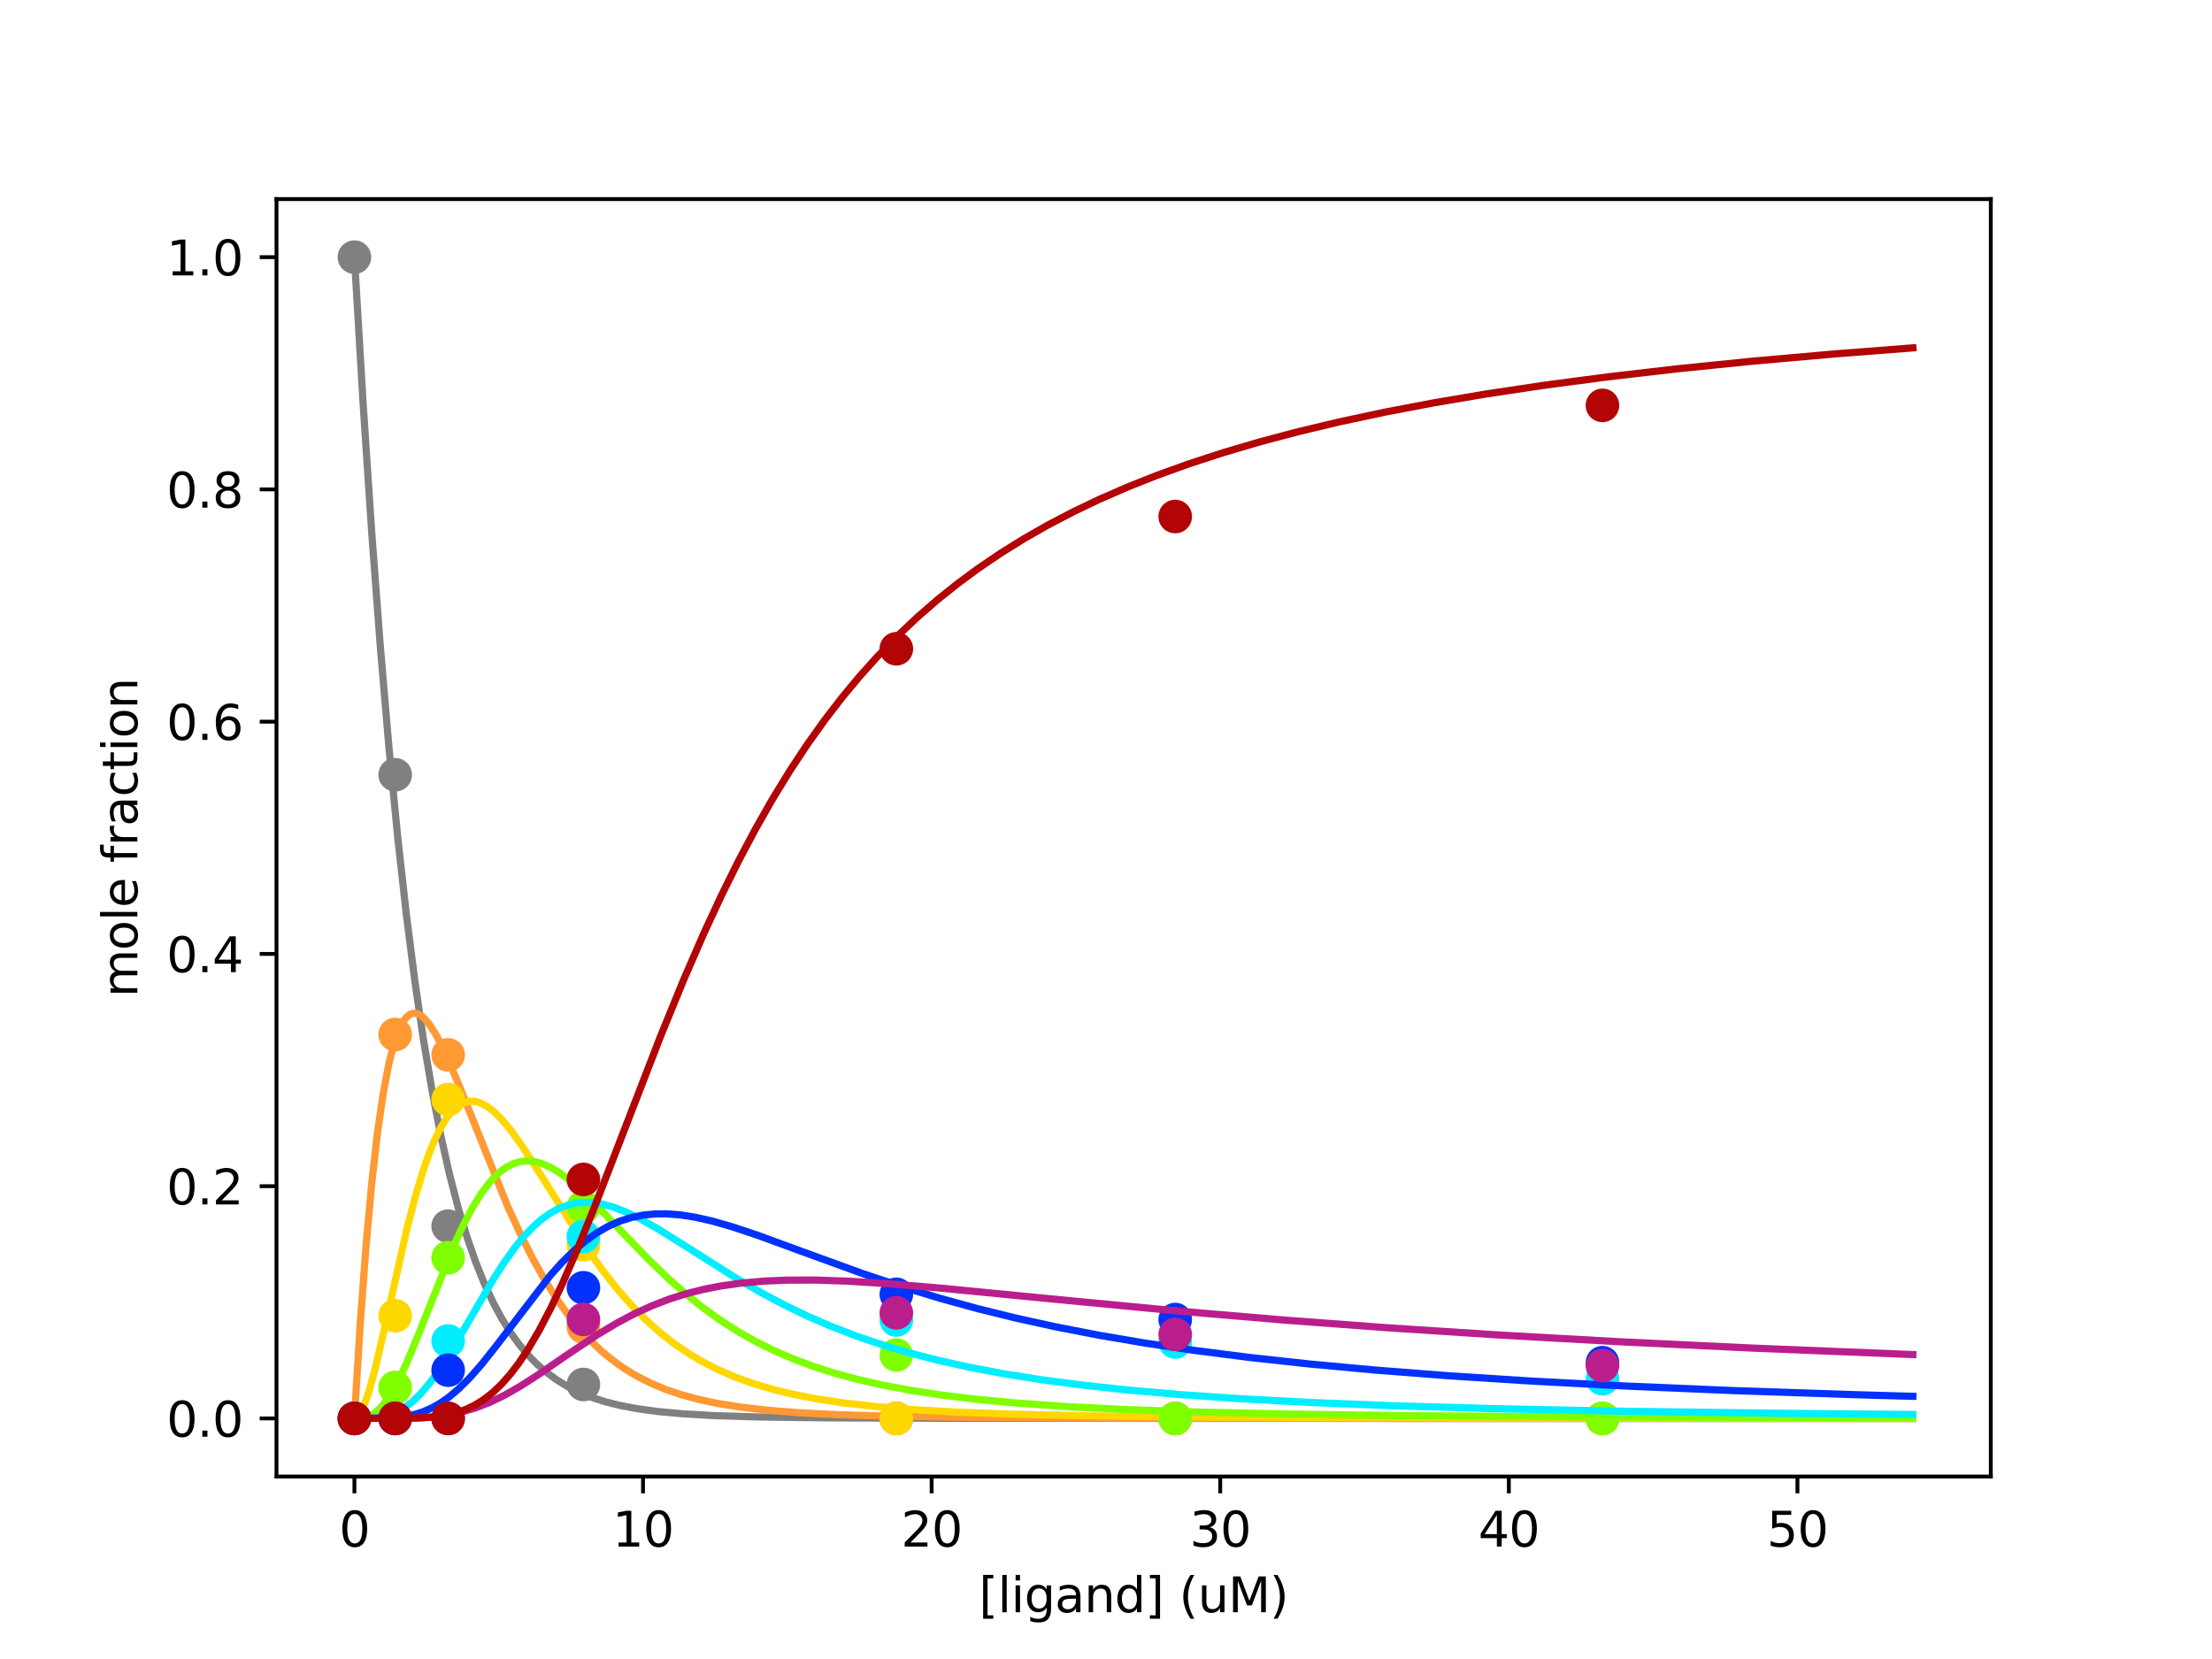 <?xml version="1.0" encoding="utf-8" standalone="no"?>
<!DOCTYPE svg PUBLIC "-//W3C//DTD SVG 1.1//EN"
  "http://www.w3.org/Graphics/SVG/1.1/DTD/svg11.dtd">
<svg xmlns:xlink="http://www.w3.org/1999/xlink" width="460.8pt" height="345.6pt" viewBox="0 0 460.8 345.6" xmlns="http://www.w3.org/2000/svg" version="1.1">
 <defs>
  <style type="text/css">*{stroke-linejoin: round; stroke-linecap: butt}</style>
 </defs>
 <g id="figure_1">
  <g id="patch_1">
   <path d="M 0 345.6 
L 460.8 345.6 
L 460.8 0 
L 0 0 
z
" style="fill: #ffffff"/>
  </g>
  <g id="axes_1">
   <g id="patch_2">
    <path d="M 57.6 307.584 
L 414.72 307.584 
L 414.72 41.472 
L 57.6 41.472 
z
" style="fill: #ffffff"/>
   </g>
   <g id="matplotlib.axis_1">
    <g id="xtick_1">
     <g id="line2d_1">
      <defs>
       <path id="m12d3b036a1" d="M 0 0 
L 0 3.5 
" style="stroke: #000000; stroke-width: 0.8"/>
      </defs>
      <g>
       <use xlink:href="#m12d3b036a1" x="73.833" y="307.584" style="stroke: #000000; stroke-width: 0.8"/>
      </g>
     </g>
     <g id="text_1">
      <!-- 0 -->
      <g transform="translate(70.651 322.182) scale(0.1 -0.1)">
       <defs>
        <path id="DejaVuSans-30" d="M 2034 4250 
Q 1547 4250 1301 3770 
Q 1056 3291 1056 2328 
Q 1056 1369 1301 889 
Q 1547 409 2034 409 
Q 2525 409 2770 889 
Q 3016 1369 3016 2328 
Q 3016 3291 2770 3770 
Q 2525 4250 2034 4250 
z
M 2034 4750 
Q 2819 4750 3233 4129 
Q 3647 3509 3647 2328 
Q 3647 1150 3233 529 
Q 2819 -91 2034 -91 
Q 1250 -91 836 529 
Q 422 1150 422 2328 
Q 422 3509 836 4129 
Q 1250 4750 2034 4750 
z
" transform="scale(0.016)"/>
       </defs>
       <use xlink:href="#DejaVuSans-30"/>
      </g>
     </g>
    </g>
    <g id="xtick_2">
     <g id="line2d_2">
      <g>
       <use xlink:href="#m12d3b036a1" x="133.954" y="307.584" style="stroke: #000000; stroke-width: 0.8"/>
      </g>
     </g>
     <g id="text_2">
      <!-- 10 -->
      <g transform="translate(127.591 322.182) scale(0.1 -0.1)">
       <defs>
        <path id="DejaVuSans-31" d="M 794 531 
L 1825 531 
L 1825 4091 
L 703 3866 
L 703 4441 
L 1819 4666 
L 2450 4666 
L 2450 531 
L 3481 531 
L 3481 0 
L 794 0 
L 794 531 
z
" transform="scale(0.016)"/>
       </defs>
       <use xlink:href="#DejaVuSans-31"/>
       <use xlink:href="#DejaVuSans-30" transform="translate(63.623 0)"/>
      </g>
     </g>
    </g>
    <g id="xtick_3">
     <g id="line2d_3">
      <g>
       <use xlink:href="#m12d3b036a1" x="194.075" y="307.584" style="stroke: #000000; stroke-width: 0.8"/>
      </g>
     </g>
     <g id="text_3">
      <!-- 20 -->
      <g transform="translate(187.713 322.182) scale(0.1 -0.1)">
       <defs>
        <path id="DejaVuSans-32" d="M 1228 531 
L 3431 531 
L 3431 0 
L 469 0 
L 469 531 
Q 828 903 1448 1529 
Q 2069 2156 2228 2338 
Q 2531 2678 2651 2914 
Q 2772 3150 2772 3378 
Q 2772 3750 2511 3984 
Q 2250 4219 1831 4219 
Q 1534 4219 1204 4116 
Q 875 4013 500 3803 
L 500 4441 
Q 881 4594 1212 4672 
Q 1544 4750 1819 4750 
Q 2544 4750 2975 4387 
Q 3406 4025 3406 3419 
Q 3406 3131 3298 2873 
Q 3191 2616 2906 2266 
Q 2828 2175 2409 1742 
Q 1991 1309 1228 531 
z
" transform="scale(0.016)"/>
       </defs>
       <use xlink:href="#DejaVuSans-32"/>
       <use xlink:href="#DejaVuSans-30" transform="translate(63.623 0)"/>
      </g>
     </g>
    </g>
    <g id="xtick_4">
     <g id="line2d_4">
      <g>
       <use xlink:href="#m12d3b036a1" x="254.196" y="307.584" style="stroke: #000000; stroke-width: 0.8"/>
      </g>
     </g>
     <g id="text_4">
      <!-- 30 -->
      <g transform="translate(247.834 322.182) scale(0.1 -0.1)">
       <defs>
        <path id="DejaVuSans-33" d="M 2597 2516 
Q 3050 2419 3304 2112 
Q 3559 1806 3559 1356 
Q 3559 666 3084 287 
Q 2609 -91 1734 -91 
Q 1441 -91 1130 -33 
Q 819 25 488 141 
L 488 750 
Q 750 597 1062 519 
Q 1375 441 1716 441 
Q 2309 441 2620 675 
Q 2931 909 2931 1356 
Q 2931 1769 2642 2001 
Q 2353 2234 1838 2234 
L 1294 2234 
L 1294 2753 
L 1863 2753 
Q 2328 2753 2575 2939 
Q 2822 3125 2822 3475 
Q 2822 3834 2567 4026 
Q 2313 4219 1838 4219 
Q 1578 4219 1281 4162 
Q 984 4106 628 3988 
L 628 4550 
Q 988 4650 1302 4700 
Q 1616 4750 1894 4750 
Q 2613 4750 3031 4423 
Q 3450 4097 3450 3541 
Q 3450 3153 3228 2886 
Q 3006 2619 2597 2516 
z
" transform="scale(0.016)"/>
       </defs>
       <use xlink:href="#DejaVuSans-33"/>
       <use xlink:href="#DejaVuSans-30" transform="translate(63.623 0)"/>
      </g>
     </g>
    </g>
    <g id="xtick_5">
     <g id="line2d_5">
      <g>
       <use xlink:href="#m12d3b036a1" x="314.318" y="307.584" style="stroke: #000000; stroke-width: 0.8"/>
      </g>
     </g>
     <g id="text_5">
      <!-- 40 -->
      <g transform="translate(307.955 322.182) scale(0.1 -0.1)">
       <defs>
        <path id="DejaVuSans-34" d="M 2419 4116 
L 825 1625 
L 2419 1625 
L 2419 4116 
z
M 2253 4666 
L 3047 4666 
L 3047 1625 
L 3713 1625 
L 3713 1100 
L 3047 1100 
L 3047 0 
L 2419 0 
L 2419 1100 
L 313 1100 
L 313 1709 
L 2253 4666 
z
" transform="scale(0.016)"/>
       </defs>
       <use xlink:href="#DejaVuSans-34"/>
       <use xlink:href="#DejaVuSans-30" transform="translate(63.623 0)"/>
      </g>
     </g>
    </g>
    <g id="xtick_6">
     <g id="line2d_6">
      <g>
       <use xlink:href="#m12d3b036a1" x="374.439" y="307.584" style="stroke: #000000; stroke-width: 0.8"/>
      </g>
     </g>
     <g id="text_6">
      <!-- 50 -->
      <g transform="translate(368.076 322.182) scale(0.1 -0.1)">
       <defs>
        <path id="DejaVuSans-35" d="M 691 4666 
L 3169 4666 
L 3169 4134 
L 1269 4134 
L 1269 2991 
Q 1406 3038 1543 3061 
Q 1681 3084 1819 3084 
Q 2600 3084 3056 2656 
Q 3513 2228 3513 1497 
Q 3513 744 3044 326 
Q 2575 -91 1722 -91 
Q 1428 -91 1123 -41 
Q 819 9 494 109 
L 494 744 
Q 775 591 1075 516 
Q 1375 441 1709 441 
Q 2250 441 2565 725 
Q 2881 1009 2881 1497 
Q 2881 1984 2565 2268 
Q 2250 2553 1709 2553 
Q 1456 2553 1204 2497 
Q 953 2441 691 2322 
L 691 4666 
z
" transform="scale(0.016)"/>
       </defs>
       <use xlink:href="#DejaVuSans-35"/>
       <use xlink:href="#DejaVuSans-30" transform="translate(63.623 0)"/>
      </g>
     </g>
    </g>
    <g id="text_7">
     <!-- [ligand] (uM) -->
     <g transform="translate(203.926 335.861) scale(0.1 -0.1)">
      <defs>
       <path id="DejaVuSans-5b" d="M 550 4863 
L 1875 4863 
L 1875 4416 
L 1125 4416 
L 1125 -397 
L 1875 -397 
L 1875 -844 
L 550 -844 
L 550 4863 
z
" transform="scale(0.016)"/>
       <path id="DejaVuSans-6c" d="M 603 4863 
L 1178 4863 
L 1178 0 
L 603 0 
L 603 4863 
z
" transform="scale(0.016)"/>
       <path id="DejaVuSans-69" d="M 603 3500 
L 1178 3500 
L 1178 0 
L 603 0 
L 603 3500 
z
M 603 4863 
L 1178 4863 
L 1178 4134 
L 603 4134 
L 603 4863 
z
" transform="scale(0.016)"/>
       <path id="DejaVuSans-67" d="M 2906 1791 
Q 2906 2416 2648 2759 
Q 2391 3103 1925 3103 
Q 1463 3103 1205 2759 
Q 947 2416 947 1791 
Q 947 1169 1205 825 
Q 1463 481 1925 481 
Q 2391 481 2648 825 
Q 2906 1169 2906 1791 
z
M 3481 434 
Q 3481 -459 3084 -895 
Q 2688 -1331 1869 -1331 
Q 1566 -1331 1297 -1286 
Q 1028 -1241 775 -1147 
L 775 -588 
Q 1028 -725 1275 -790 
Q 1522 -856 1778 -856 
Q 2344 -856 2625 -561 
Q 2906 -266 2906 331 
L 2906 616 
Q 2728 306 2450 153 
Q 2172 0 1784 0 
Q 1141 0 747 490 
Q 353 981 353 1791 
Q 353 2603 747 3093 
Q 1141 3584 1784 3584 
Q 2172 3584 2450 3431 
Q 2728 3278 2906 2969 
L 2906 3500 
L 3481 3500 
L 3481 434 
z
" transform="scale(0.016)"/>
       <path id="DejaVuSans-61" d="M 2194 1759 
Q 1497 1759 1228 1600 
Q 959 1441 959 1056 
Q 959 750 1161 570 
Q 1363 391 1709 391 
Q 2188 391 2477 730 
Q 2766 1069 2766 1631 
L 2766 1759 
L 2194 1759 
z
M 3341 1997 
L 3341 0 
L 2766 0 
L 2766 531 
Q 2569 213 2275 61 
Q 1981 -91 1556 -91 
Q 1019 -91 701 211 
Q 384 513 384 1019 
Q 384 1609 779 1909 
Q 1175 2209 1959 2209 
L 2766 2209 
L 2766 2266 
Q 2766 2663 2505 2880 
Q 2244 3097 1772 3097 
Q 1472 3097 1187 3025 
Q 903 2953 641 2809 
L 641 3341 
Q 956 3463 1253 3523 
Q 1550 3584 1831 3584 
Q 2591 3584 2966 3190 
Q 3341 2797 3341 1997 
z
" transform="scale(0.016)"/>
       <path id="DejaVuSans-6e" d="M 3513 2113 
L 3513 0 
L 2938 0 
L 2938 2094 
Q 2938 2591 2744 2837 
Q 2550 3084 2163 3084 
Q 1697 3084 1428 2787 
Q 1159 2491 1159 1978 
L 1159 0 
L 581 0 
L 581 3500 
L 1159 3500 
L 1159 2956 
Q 1366 3272 1645 3428 
Q 1925 3584 2291 3584 
Q 2894 3584 3203 3211 
Q 3513 2838 3513 2113 
z
" transform="scale(0.016)"/>
       <path id="DejaVuSans-64" d="M 2906 2969 
L 2906 4863 
L 3481 4863 
L 3481 0 
L 2906 0 
L 2906 525 
Q 2725 213 2448 61 
Q 2172 -91 1784 -91 
Q 1150 -91 751 415 
Q 353 922 353 1747 
Q 353 2572 751 3078 
Q 1150 3584 1784 3584 
Q 2172 3584 2448 3432 
Q 2725 3281 2906 2969 
z
M 947 1747 
Q 947 1113 1208 752 
Q 1469 391 1925 391 
Q 2381 391 2643 752 
Q 2906 1113 2906 1747 
Q 2906 2381 2643 2742 
Q 2381 3103 1925 3103 
Q 1469 3103 1208 2742 
Q 947 2381 947 1747 
z
" transform="scale(0.016)"/>
       <path id="DejaVuSans-5d" d="M 1947 4863 
L 1947 -844 
L 622 -844 
L 622 -397 
L 1369 -397 
L 1369 4416 
L 622 4416 
L 622 4863 
L 1947 4863 
z
" transform="scale(0.016)"/>
       <path id="DejaVuSans-20" transform="scale(0.016)"/>
       <path id="DejaVuSans-28" d="M 1984 4856 
Q 1566 4138 1362 3434 
Q 1159 2731 1159 2009 
Q 1159 1288 1364 580 
Q 1569 -128 1984 -844 
L 1484 -844 
Q 1016 -109 783 600 
Q 550 1309 550 2009 
Q 550 2706 781 3412 
Q 1013 4119 1484 4856 
L 1984 4856 
z
" transform="scale(0.016)"/>
       <path id="DejaVuSans-75" d="M 544 1381 
L 544 3500 
L 1119 3500 
L 1119 1403 
Q 1119 906 1312 657 
Q 1506 409 1894 409 
Q 2359 409 2629 706 
Q 2900 1003 2900 1516 
L 2900 3500 
L 3475 3500 
L 3475 0 
L 2900 0 
L 2900 538 
Q 2691 219 2414 64 
Q 2138 -91 1772 -91 
Q 1169 -91 856 284 
Q 544 659 544 1381 
z
M 1991 3584 
L 1991 3584 
z
" transform="scale(0.016)"/>
       <path id="DejaVuSans-4d" d="M 628 4666 
L 1569 4666 
L 2759 1491 
L 3956 4666 
L 4897 4666 
L 4897 0 
L 4281 0 
L 4281 4097 
L 3078 897 
L 2444 897 
L 1241 4097 
L 1241 0 
L 628 0 
L 628 4666 
z
" transform="scale(0.016)"/>
       <path id="DejaVuSans-29" d="M 513 4856 
L 1013 4856 
Q 1481 4119 1714 3412 
Q 1947 2706 1947 2009 
Q 1947 1309 1714 600 
Q 1481 -109 1013 -844 
L 513 -844 
Q 928 -128 1133 580 
Q 1338 1288 1338 2009 
Q 1338 2731 1133 3434 
Q 928 4138 513 4856 
z
" transform="scale(0.016)"/>
      </defs>
      <use xlink:href="#DejaVuSans-5b"/>
      <use xlink:href="#DejaVuSans-6c" transform="translate(39.014 0)"/>
      <use xlink:href="#DejaVuSans-69" transform="translate(66.797 0)"/>
      <use xlink:href="#DejaVuSans-67" transform="translate(94.58 0)"/>
      <use xlink:href="#DejaVuSans-61" transform="translate(158.057 0)"/>
      <use xlink:href="#DejaVuSans-6e" transform="translate(219.336 0)"/>
      <use xlink:href="#DejaVuSans-64" transform="translate(282.715 0)"/>
      <use xlink:href="#DejaVuSans-5d" transform="translate(346.191 0)"/>
      <use xlink:href="#DejaVuSans-20" transform="translate(385.205 0)"/>
      <use xlink:href="#DejaVuSans-28" transform="translate(416.992 0)"/>
      <use xlink:href="#DejaVuSans-75" transform="translate(456.006 0)"/>
      <use xlink:href="#DejaVuSans-4d" transform="translate(519.385 0)"/>
      <use xlink:href="#DejaVuSans-29" transform="translate(605.664 0)"/>
     </g>
    </g>
   </g>
   <g id="matplotlib.axis_2">
    <g id="ytick_1">
     <g id="line2d_7">
      <defs>
       <path id="mf2086815ae" d="M 0 0 
L -3.5 0 
" style="stroke: #000000; stroke-width: 0.8"/>
      </defs>
      <g>
       <use xlink:href="#mf2086815ae" x="57.6" y="295.488" style="stroke: #000000; stroke-width: 0.8"/>
      </g>
     </g>
     <g id="text_8">
      <!-- 0.0 -->
      <g transform="translate(34.697 299.287) scale(0.1 -0.1)">
       <defs>
        <path id="DejaVuSans-2e" d="M 684 794 
L 1344 794 
L 1344 0 
L 684 0 
L 684 794 
z
" transform="scale(0.016)"/>
       </defs>
       <use xlink:href="#DejaVuSans-30"/>
       <use xlink:href="#DejaVuSans-2e" transform="translate(63.623 0)"/>
       <use xlink:href="#DejaVuSans-30" transform="translate(95.41 0)"/>
      </g>
     </g>
    </g>
    <g id="ytick_2">
     <g id="line2d_8">
      <g>
       <use xlink:href="#mf2086815ae" x="57.6" y="247.104" style="stroke: #000000; stroke-width: 0.8"/>
      </g>
     </g>
     <g id="text_9">
      <!-- 0.2 -->
      <g transform="translate(34.697 250.903) scale(0.1 -0.1)">
       <use xlink:href="#DejaVuSans-30"/>
       <use xlink:href="#DejaVuSans-2e" transform="translate(63.623 0)"/>
       <use xlink:href="#DejaVuSans-32" transform="translate(95.41 0)"/>
      </g>
     </g>
    </g>
    <g id="ytick_3">
     <g id="line2d_9">
      <g>
       <use xlink:href="#mf2086815ae" x="57.6" y="198.72" style="stroke: #000000; stroke-width: 0.8"/>
      </g>
     </g>
     <g id="text_10">
      <!-- 0.4 -->
      <g transform="translate(34.697 202.519) scale(0.1 -0.1)">
       <use xlink:href="#DejaVuSans-30"/>
       <use xlink:href="#DejaVuSans-2e" transform="translate(63.623 0)"/>
       <use xlink:href="#DejaVuSans-34" transform="translate(95.41 0)"/>
      </g>
     </g>
    </g>
    <g id="ytick_4">
     <g id="line2d_10">
      <g>
       <use xlink:href="#mf2086815ae" x="57.6" y="150.336" style="stroke: #000000; stroke-width: 0.8"/>
      </g>
     </g>
     <g id="text_11">
      <!-- 0.6 -->
      <g transform="translate(34.697 154.135) scale(0.1 -0.1)">
       <defs>
        <path id="DejaVuSans-36" d="M 2113 2584 
Q 1688 2584 1439 2293 
Q 1191 2003 1191 1497 
Q 1191 994 1439 701 
Q 1688 409 2113 409 
Q 2538 409 2786 701 
Q 3034 994 3034 1497 
Q 3034 2003 2786 2293 
Q 2538 2584 2113 2584 
z
M 3366 4563 
L 3366 3988 
Q 3128 4100 2886 4159 
Q 2644 4219 2406 4219 
Q 1781 4219 1451 3797 
Q 1122 3375 1075 2522 
Q 1259 2794 1537 2939 
Q 1816 3084 2150 3084 
Q 2853 3084 3261 2657 
Q 3669 2231 3669 1497 
Q 3669 778 3244 343 
Q 2819 -91 2113 -91 
Q 1303 -91 875 529 
Q 447 1150 447 2328 
Q 447 3434 972 4092 
Q 1497 4750 2381 4750 
Q 2619 4750 2861 4703 
Q 3103 4656 3366 4563 
z
" transform="scale(0.016)"/>
       </defs>
       <use xlink:href="#DejaVuSans-30"/>
       <use xlink:href="#DejaVuSans-2e" transform="translate(63.623 0)"/>
       <use xlink:href="#DejaVuSans-36" transform="translate(95.41 0)"/>
      </g>
     </g>
    </g>
    <g id="ytick_5">
     <g id="line2d_11">
      <g>
       <use xlink:href="#mf2086815ae" x="57.6" y="101.952" style="stroke: #000000; stroke-width: 0.8"/>
      </g>
     </g>
     <g id="text_12">
      <!-- 0.8 -->
      <g transform="translate(34.697 105.751) scale(0.1 -0.1)">
       <defs>
        <path id="DejaVuSans-38" d="M 2034 2216 
Q 1584 2216 1326 1975 
Q 1069 1734 1069 1313 
Q 1069 891 1326 650 
Q 1584 409 2034 409 
Q 2484 409 2743 651 
Q 3003 894 3003 1313 
Q 3003 1734 2745 1975 
Q 2488 2216 2034 2216 
z
M 1403 2484 
Q 997 2584 770 2862 
Q 544 3141 544 3541 
Q 544 4100 942 4425 
Q 1341 4750 2034 4750 
Q 2731 4750 3128 4425 
Q 3525 4100 3525 3541 
Q 3525 3141 3298 2862 
Q 3072 2584 2669 2484 
Q 3125 2378 3379 2068 
Q 3634 1759 3634 1313 
Q 3634 634 3220 271 
Q 2806 -91 2034 -91 
Q 1263 -91 848 271 
Q 434 634 434 1313 
Q 434 1759 690 2068 
Q 947 2378 1403 2484 
z
M 1172 3481 
Q 1172 3119 1398 2916 
Q 1625 2713 2034 2713 
Q 2441 2713 2670 2916 
Q 2900 3119 2900 3481 
Q 2900 3844 2670 4047 
Q 2441 4250 2034 4250 
Q 1625 4250 1398 4047 
Q 1172 3844 1172 3481 
z
" transform="scale(0.016)"/>
       </defs>
       <use xlink:href="#DejaVuSans-30"/>
       <use xlink:href="#DejaVuSans-2e" transform="translate(63.623 0)"/>
       <use xlink:href="#DejaVuSans-38" transform="translate(95.41 0)"/>
      </g>
     </g>
    </g>
    <g id="ytick_6">
     <g id="line2d_12">
      <g>
       <use xlink:href="#mf2086815ae" x="57.6" y="53.568" style="stroke: #000000; stroke-width: 0.8"/>
      </g>
     </g>
     <g id="text_13">
      <!-- 1.0 -->
      <g transform="translate(34.697 57.367) scale(0.1 -0.1)">
       <use xlink:href="#DejaVuSans-31"/>
       <use xlink:href="#DejaVuSans-2e" transform="translate(63.623 0)"/>
       <use xlink:href="#DejaVuSans-30" transform="translate(95.41 0)"/>
      </g>
     </g>
    </g>
    <g id="text_14">
     <!-- mole fraction -->
     <g transform="translate(28.617 207.719) rotate(-90) scale(0.1 -0.1)">
      <defs>
       <path id="DejaVuSans-6d" d="M 3328 2828 
Q 3544 3216 3844 3400 
Q 4144 3584 4550 3584 
Q 5097 3584 5394 3201 
Q 5691 2819 5691 2113 
L 5691 0 
L 5113 0 
L 5113 2094 
Q 5113 2597 4934 2840 
Q 4756 3084 4391 3084 
Q 3944 3084 3684 2787 
Q 3425 2491 3425 1978 
L 3425 0 
L 2847 0 
L 2847 2094 
Q 2847 2600 2669 2842 
Q 2491 3084 2119 3084 
Q 1678 3084 1418 2786 
Q 1159 2488 1159 1978 
L 1159 0 
L 581 0 
L 581 3500 
L 1159 3500 
L 1159 2956 
Q 1356 3278 1631 3431 
Q 1906 3584 2284 3584 
Q 2666 3584 2933 3390 
Q 3200 3197 3328 2828 
z
" transform="scale(0.016)"/>
       <path id="DejaVuSans-6f" d="M 1959 3097 
Q 1497 3097 1228 2736 
Q 959 2375 959 1747 
Q 959 1119 1226 758 
Q 1494 397 1959 397 
Q 2419 397 2687 759 
Q 2956 1122 2956 1747 
Q 2956 2369 2687 2733 
Q 2419 3097 1959 3097 
z
M 1959 3584 
Q 2709 3584 3137 3096 
Q 3566 2609 3566 1747 
Q 3566 888 3137 398 
Q 2709 -91 1959 -91 
Q 1206 -91 779 398 
Q 353 888 353 1747 
Q 353 2609 779 3096 
Q 1206 3584 1959 3584 
z
" transform="scale(0.016)"/>
       <path id="DejaVuSans-65" d="M 3597 1894 
L 3597 1613 
L 953 1613 
Q 991 1019 1311 708 
Q 1631 397 2203 397 
Q 2534 397 2845 478 
Q 3156 559 3463 722 
L 3463 178 
Q 3153 47 2828 -22 
Q 2503 -91 2169 -91 
Q 1331 -91 842 396 
Q 353 884 353 1716 
Q 353 2575 817 3079 
Q 1281 3584 2069 3584 
Q 2775 3584 3186 3129 
Q 3597 2675 3597 1894 
z
M 3022 2063 
Q 3016 2534 2758 2815 
Q 2500 3097 2075 3097 
Q 1594 3097 1305 2825 
Q 1016 2553 972 2059 
L 3022 2063 
z
" transform="scale(0.016)"/>
       <path id="DejaVuSans-66" d="M 2375 4863 
L 2375 4384 
L 1825 4384 
Q 1516 4384 1395 4259 
Q 1275 4134 1275 3809 
L 1275 3500 
L 2222 3500 
L 2222 3053 
L 1275 3053 
L 1275 0 
L 697 0 
L 697 3053 
L 147 3053 
L 147 3500 
L 697 3500 
L 697 3744 
Q 697 4328 969 4595 
Q 1241 4863 1831 4863 
L 2375 4863 
z
" transform="scale(0.016)"/>
       <path id="DejaVuSans-72" d="M 2631 2963 
Q 2534 3019 2420 3045 
Q 2306 3072 2169 3072 
Q 1681 3072 1420 2755 
Q 1159 2438 1159 1844 
L 1159 0 
L 581 0 
L 581 3500 
L 1159 3500 
L 1159 2956 
Q 1341 3275 1631 3429 
Q 1922 3584 2338 3584 
Q 2397 3584 2469 3576 
Q 2541 3569 2628 3553 
L 2631 2963 
z
" transform="scale(0.016)"/>
       <path id="DejaVuSans-63" d="M 3122 3366 
L 3122 2828 
Q 2878 2963 2633 3030 
Q 2388 3097 2138 3097 
Q 1578 3097 1268 2742 
Q 959 2388 959 1747 
Q 959 1106 1268 751 
Q 1578 397 2138 397 
Q 2388 397 2633 464 
Q 2878 531 3122 666 
L 3122 134 
Q 2881 22 2623 -34 
Q 2366 -91 2075 -91 
Q 1284 -91 818 406 
Q 353 903 353 1747 
Q 353 2603 823 3093 
Q 1294 3584 2113 3584 
Q 2378 3584 2631 3529 
Q 2884 3475 3122 3366 
z
" transform="scale(0.016)"/>
       <path id="DejaVuSans-74" d="M 1172 4494 
L 1172 3500 
L 2356 3500 
L 2356 3053 
L 1172 3053 
L 1172 1153 
Q 1172 725 1289 603 
Q 1406 481 1766 481 
L 2356 481 
L 2356 0 
L 1766 0 
Q 1100 0 847 248 
Q 594 497 594 1153 
L 594 3053 
L 172 3053 
L 172 3500 
L 594 3500 
L 594 4494 
L 1172 4494 
z
" transform="scale(0.016)"/>
      </defs>
      <use xlink:href="#DejaVuSans-6d"/>
      <use xlink:href="#DejaVuSans-6f" transform="translate(97.412 0)"/>
      <use xlink:href="#DejaVuSans-6c" transform="translate(158.594 0)"/>
      <use xlink:href="#DejaVuSans-65" transform="translate(186.377 0)"/>
      <use xlink:href="#DejaVuSans-20" transform="translate(247.9 0)"/>
      <use xlink:href="#DejaVuSans-66" transform="translate(279.688 0)"/>
      <use xlink:href="#DejaVuSans-72" transform="translate(314.893 0)"/>
      <use xlink:href="#DejaVuSans-61" transform="translate(356.006 0)"/>
      <use xlink:href="#DejaVuSans-63" transform="translate(417.285 0)"/>
      <use xlink:href="#DejaVuSans-74" transform="translate(472.266 0)"/>
      <use xlink:href="#DejaVuSans-69" transform="translate(511.475 0)"/>
      <use xlink:href="#DejaVuSans-6f" transform="translate(539.258 0)"/>
      <use xlink:href="#DejaVuSans-6e" transform="translate(600.439 0)"/>
     </g>
    </g>
   </g>
   <g id="line2d_13">
    <defs>
     <path id="mb932bcf497" d="M 0 3 
C 0.796 3 1.559 2.684 2.121 2.121 
C 2.684 1.559 3 0.796 3 0 
C 3 -0.796 2.684 -1.559 2.121 -2.121 
C 1.559 -2.684 0.796 -3 0 -3 
C -0.796 -3 -1.559 -2.684 -2.121 -2.121 
C -2.684 -1.559 -3 -0.796 -3 0 
C -3 0.796 -2.684 1.559 -2.121 2.121 
C -1.559 2.684 -0.796 3 0 3 
z
" style="stroke: #808080"/>
    </defs>
    <g clip-path="url(#p7d33b396e7)">
     <use xlink:href="#mb932bcf497" x="73.833" y="53.568" style="fill: #808080; stroke: #808080"/>
     <use xlink:href="#mb932bcf497" x="82.325" y="161.392" style="fill: #808080; stroke: #808080"/>
     <use xlink:href="#mb932bcf497" x="93.358" y="255.429" style="fill: #808080; stroke: #808080"/>
     <use xlink:href="#mb932bcf497" x="121.535" y="288.41" style="fill: #808080; stroke: #808080"/>
     <use xlink:href="#mb932bcf497" x="186.725" y="295.488" style="fill: #808080; stroke: #808080"/>
     <use xlink:href="#mb932bcf497" x="244.818" y="295.488" style="fill: #808080; stroke: #808080"/>
     <use xlink:href="#mb932bcf497" x="333.821" y="295.488" style="fill: #808080; stroke: #808080"/>
    </g>
   </g>
   <g id="line2d_14">
    <path d="M 73.833 53.568 
L 75.636 83.944 
L 77.44 110.976 
L 79.244 134.892 
L 81.047 155.95 
L 82.851 174.418 
L 84.655 190.561 
L 86.458 204.636 
L 88.262 216.883 
L 90.065 227.522 
L 91.869 236.753 
L 93.673 244.756 
L 95.476 251.688 
L 97.28 257.689 
L 99.084 262.882 
L 100.887 267.374 
L 102.691 271.257 
L 104.495 274.612 
L 106.298 277.509 
L 108.102 280.009 
L 109.905 282.166 
L 111.709 284.024 
L 113.513 285.625 
L 115.918 287.417 
L 118.322 288.883 
L 120.727 290.08 
L 123.132 291.057 
L 126.138 292.028 
L 129.144 292.781 
L 132.752 293.464 
L 136.96 294.038 
L 142.371 294.534 
L 148.984 294.906 
L 158.002 295.181 
L 172.432 295.368 
L 200.688 295.463 
L 310.71 295.488 
L 398.487 295.488 
L 398.487 295.488 
" clip-path="url(#p7d33b396e7)" style="fill: none; stroke: #808080; stroke-width: 1.5; stroke-linecap: square"/>
   </g>
   <g id="line2d_15">
    <defs>
     <path id="md7ebd21bd2" d="M 0 3 
C 0.796 3 1.559 2.684 2.121 2.121 
C 2.684 1.559 3 0.796 3 0 
C 3 -0.796 2.684 -1.559 2.121 -2.121 
C 1.559 -2.684 0.796 -3 0 -3 
C -0.796 -3 -1.559 -2.684 -2.121 -2.121 
C -2.684 -1.559 -3 -0.796 -3 0 
C -3 0.796 -2.684 1.559 -2.121 2.121 
C -1.559 2.684 -0.796 3 0 3 
z
" style="stroke: #ff9933"/>
    </defs>
    <g clip-path="url(#p7d33b396e7)">
     <use xlink:href="#md7ebd21bd2" x="73.833" y="295.488" style="fill: #ff9933; stroke: #ff9933"/>
     <use xlink:href="#md7ebd21bd2" x="82.325" y="215.509" style="fill: #ff9933; stroke: #ff9933"/>
     <use xlink:href="#md7ebd21bd2" x="93.358" y="219.753" style="fill: #ff9933; stroke: #ff9933"/>
     <use xlink:href="#md7ebd21bd2" x="121.535" y="276.411" style="fill: #ff9933; stroke: #ff9933"/>
     <use xlink:href="#md7ebd21bd2" x="186.725" y="295.488" style="fill: #ff9933; stroke: #ff9933"/>
     <use xlink:href="#md7ebd21bd2" x="244.818" y="295.488" style="fill: #ff9933; stroke: #ff9933"/>
     <use xlink:href="#md7ebd21bd2" x="333.821" y="295.488" style="fill: #ff9933; stroke: #ff9933"/>
    </g>
   </g>
   <g id="line2d_16">
    <path d="M 73.833 295.488 
L 75.035 275.906 
L 76.238 259.707 
L 77.44 246.505 
L 78.642 235.938 
L 79.845 227.672 
L 81.047 221.4 
L 82.25 216.847 
L 82.851 215.135 
L 83.452 213.761 
L 84.053 212.699 
L 84.655 211.921 
L 85.256 211.406 
L 85.857 211.13 
L 86.458 211.072 
L 87.059 211.212 
L 87.661 211.533 
L 88.262 212.017 
L 89.464 213.412 
L 90.667 215.281 
L 91.869 217.525 
L 93.673 221.413 
L 96.078 227.217 
L 105.697 251.172 
L 108.703 257.702 
L 111.108 262.425 
L 113.513 266.686 
L 115.918 270.492 
L 118.322 273.862 
L 120.727 276.824 
L 123.132 279.41 
L 125.537 281.657 
L 127.942 283.6 
L 130.347 285.275 
L 132.752 286.713 
L 135.758 288.226 
L 138.764 289.471 
L 141.77 290.494 
L 145.377 291.484 
L 149.585 292.38 
L 154.395 293.145 
L 159.806 293.768 
L 166.419 294.292 
L 174.836 294.719 
L 186.259 295.049 
L 202.492 295.276 
L 230.749 295.418 
L 299.888 295.479 
L 398.487 295.487 
L 398.487 295.487 
" clip-path="url(#p7d33b396e7)" style="fill: none; stroke: #ff9933; stroke-width: 1.5; stroke-linecap: square"/>
   </g>
   <g id="line2d_17">
    <defs>
     <path id="ma0eab2be02" d="M 0 3 
C 0.796 3 1.559 2.684 2.121 2.121 
C 2.684 1.559 3 0.796 3 0 
C 3 -0.796 2.684 -1.559 2.121 -2.121 
C 1.559 -2.684 0.796 -3 0 -3 
C -0.796 -3 -1.559 -2.684 -2.121 -2.121 
C -2.684 -1.559 -3 -0.796 -3 0 
C -3 0.796 -2.684 1.559 -2.121 2.121 
C -1.559 2.684 -0.796 3 0 3 
z
" style="stroke: #ffd700"/>
    </defs>
    <g clip-path="url(#p7d33b396e7)">
     <use xlink:href="#ma0eab2be02" x="73.833" y="295.488" style="fill: #ffd700; stroke: #ffd700"/>
     <use xlink:href="#ma0eab2be02" x="82.325" y="274.102" style="fill: #ffd700; stroke: #ffd700"/>
     <use xlink:href="#ma0eab2be02" x="93.358" y="229.053" style="fill: #ffd700; stroke: #ffd700"/>
     <use xlink:href="#ma0eab2be02" x="121.535" y="259.308" style="fill: #ffd700; stroke: #ffd700"/>
     <use xlink:href="#ma0eab2be02" x="186.725" y="295.488" style="fill: #ffd700; stroke: #ffd700"/>
     <use xlink:href="#ma0eab2be02" x="244.818" y="295.488" style="fill: #ffd700; stroke: #ffd700"/>
     <use xlink:href="#ma0eab2be02" x="333.821" y="295.488" style="fill: #ffd700; stroke: #ffd700"/>
    </g>
   </g>
   <g id="line2d_18">
    <path d="M 73.833 295.488 
L 74.434 295.222 
L 75.035 294.472 
L 75.636 293.303 
L 76.839 289.945 
L 78.041 285.578 
L 79.845 277.895 
L 84.655 256.467 
L 86.458 249.5 
L 88.262 243.519 
L 89.464 240.129 
L 90.667 237.228 
L 91.869 234.814 
L 93.072 232.873 
L 94.274 231.387 
L 95.476 230.333 
L 96.679 229.682 
L 97.881 229.404 
L 99.084 229.47 
L 100.286 229.847 
L 101.488 230.503 
L 102.691 231.407 
L 104.495 233.163 
L 106.298 235.312 
L 108.703 238.636 
L 111.709 243.264 
L 122.531 260.415 
L 125.537 264.632 
L 128.543 268.469 
L 131.549 271.912 
L 134.555 274.967 
L 137.561 277.653 
L 140.567 279.999 
L 143.573 282.038 
L 146.579 283.803 
L 149.585 285.328 
L 153.193 286.884 
L 156.8 288.186 
L 161.008 289.439 
L 165.217 290.457 
L 170.027 291.392 
L 175.438 292.217 
L 182.051 292.979 
L 189.867 293.63 
L 198.885 294.151 
L 210.308 294.584 
L 225.939 294.938 
L 248.184 295.197 
L 284.257 295.369 
L 359.408 295.461 
L 398.487 295.473 
L 398.487 295.473 
" clip-path="url(#p7d33b396e7)" style="fill: none; stroke: #ffd700; stroke-width: 1.5; stroke-linecap: square"/>
   </g>
   <g id="line2d_19">
    <defs>
     <path id="mff8d29bb71" d="M 0 3 
C 0.796 3 1.559 2.684 2.121 2.121 
C 2.684 1.559 3 0.796 3 0 
C 3 -0.796 2.684 -1.559 2.121 -2.121 
C 1.559 -2.684 0.796 -3 0 -3 
C -0.796 -3 -1.559 -2.684 -2.121 -2.121 
C -2.684 -1.559 -3 -0.796 -3 0 
C -3 0.796 -2.684 1.559 -2.121 2.121 
C -1.559 2.684 -0.796 3 0 3 
z
" style="stroke: #7fff00"/>
    </defs>
    <g clip-path="url(#p7d33b396e7)">
     <use xlink:href="#mff8d29bb71" x="73.833" y="295.488" style="fill: #7fff00; stroke: #7fff00"/>
     <use xlink:href="#mff8d29bb71" x="82.325" y="289.029" style="fill: #7fff00; stroke: #7fff00"/>
     <use xlink:href="#mff8d29bb71" x="93.358" y="262.002" style="fill: #7fff00; stroke: #7fff00"/>
     <use xlink:href="#mff8d29bb71" x="121.535" y="251.436" style="fill: #7fff00; stroke: #7fff00"/>
     <use xlink:href="#mff8d29bb71" x="186.725" y="282.273" style="fill: #7fff00; stroke: #7fff00"/>
     <use xlink:href="#mff8d29bb71" x="244.818" y="295.488" style="fill: #7fff00; stroke: #7fff00"/>
     <use xlink:href="#mff8d29bb71" x="333.821" y="295.488" style="fill: #7fff00; stroke: #7fff00"/>
    </g>
   </g>
   <g id="line2d_20">
    <path d="M 73.833 295.488 
L 75.636 295.382 
L 76.839 295.038 
L 78.041 294.361 
L 79.244 293.306 
L 80.446 291.859 
L 81.648 290.036 
L 82.851 287.871 
L 84.655 284.08 
L 87.059 278.302 
L 94.875 258.721 
L 96.679 254.874 
L 98.482 251.478 
L 100.286 248.58 
L 102.09 246.205 
L 103.292 244.917 
L 104.495 243.864 
L 105.697 243.04 
L 106.899 242.439 
L 108.102 242.051 
L 109.304 241.865 
L 110.507 241.87 
L 111.709 242.053 
L 112.912 242.398 
L 114.715 243.192 
L 116.519 244.273 
L 118.322 245.593 
L 120.727 247.645 
L 123.733 250.541 
L 128.543 255.555 
L 135.156 262.429 
L 139.365 266.474 
L 142.972 269.647 
L 146.579 272.525 
L 150.187 275.108 
L 153.794 277.408 
L 157.401 279.445 
L 161.008 281.242 
L 165.217 283.068 
L 169.425 284.639 
L 173.634 285.99 
L 178.444 287.305 
L 183.855 288.539 
L 189.867 289.662 
L 196.48 290.659 
L 203.695 291.523 
L 212.112 292.307 
L 222.332 293.022 
L 234.356 293.629 
L 249.387 294.15 
L 268.625 294.581 
L 294.478 294.921 
L 332.354 295.179 
L 394.88 295.354 
L 398.487 295.36 
L 398.487 295.36 
" clip-path="url(#p7d33b396e7)" style="fill: none; stroke: #7fff00; stroke-width: 1.5; stroke-linecap: square"/>
   </g>
   <g id="line2d_21">
    <defs>
     <path id="m6e01912ca7" d="M 0 3 
C 0.796 3 1.559 2.684 2.121 2.121 
C 2.684 1.559 3 0.796 3 0 
C 3 -0.796 2.684 -1.559 2.121 -2.121 
C 1.559 -2.684 0.796 -3 0 -3 
C -0.796 -3 -1.559 -2.684 -2.121 -2.121 
C -2.684 -1.559 -3 -0.796 -3 0 
C -3 0.796 -2.684 1.559 -2.121 2.121 
C -1.559 2.684 -0.796 3 0 3 
z
" style="stroke: #00eeff"/>
    </defs>
    <g clip-path="url(#p7d33b396e7)">
     <use xlink:href="#m6e01912ca7" x="73.833" y="295.488" style="fill: #00eeff; stroke: #00eeff"/>
     <use xlink:href="#m6e01912ca7" x="82.325" y="295.488" style="fill: #00eeff; stroke: #00eeff"/>
     <use xlink:href="#m6e01912ca7" x="93.358" y="279.342" style="fill: #00eeff; stroke: #00eeff"/>
     <use xlink:href="#m6e01912ca7" x="121.535" y="257.601" style="fill: #00eeff; stroke: #00eeff"/>
     <use xlink:href="#m6e01912ca7" x="186.725" y="274.988" style="fill: #00eeff; stroke: #00eeff"/>
     <use xlink:href="#m6e01912ca7" x="244.818" y="279.565" style="fill: #00eeff; stroke: #00eeff"/>
     <use xlink:href="#m6e01912ca7" x="333.821" y="287.225" style="fill: #00eeff; stroke: #00eeff"/>
    </g>
   </g>
   <g id="line2d_22">
    <path d="M 73.833 295.488 
L 78.041 295.393 
L 79.845 295.144 
L 81.648 294.635 
L 82.851 294.112 
L 84.053 293.425 
L 85.857 292.065 
L 87.661 290.306 
L 89.464 288.17 
L 91.268 285.698 
L 93.673 281.984 
L 97.28 275.861 
L 102.691 266.617 
L 105.096 262.891 
L 107.501 259.571 
L 109.304 257.396 
L 111.108 255.515 
L 112.912 253.939 
L 114.715 252.672 
L 116.519 251.707 
L 118.322 251.032 
L 120.126 250.633 
L 121.93 250.486 
L 123.733 250.571 
L 125.537 250.861 
L 127.942 251.526 
L 130.347 252.454 
L 133.353 253.903 
L 136.96 255.939 
L 142.371 259.321 
L 153.193 266.174 
L 158.604 269.312 
L 163.413 271.863 
L 168.223 274.177 
L 173.033 276.26 
L 178.444 278.344 
L 183.855 280.176 
L 189.265 281.785 
L 195.278 283.342 
L 201.891 284.814 
L 209.105 286.177 
L 216.921 287.417 
L 225.338 288.528 
L 234.958 289.57 
L 245.779 290.514 
L 258.405 291.384 
L 272.834 292.151 
L 290.269 292.846 
L 311.312 293.452 
L 337.765 293.98 
L 372.034 294.425 
L 398.487 294.657 
L 398.487 294.657 
" clip-path="url(#p7d33b396e7)" style="fill: none; stroke: #00eeff; stroke-width: 1.5; stroke-linecap: square"/>
   </g>
   <g id="line2d_23">
    <defs>
     <path id="ma9f132f573" d="M 0 3 
C 0.796 3 1.559 2.684 2.121 2.121 
C 2.684 1.559 3 0.796 3 0 
C 3 -0.796 2.684 -1.559 2.121 -2.121 
C 1.559 -2.684 0.796 -3 0 -3 
C -0.796 -3 -1.559 -2.684 -2.121 -2.121 
C -2.684 -1.559 -3 -0.796 -3 0 
C -3 0.796 -2.684 1.559 -2.121 2.121 
C -1.559 2.684 -0.796 3 0 3 
z
" style="stroke: #0331fc"/>
    </defs>
    <g clip-path="url(#p7d33b396e7)">
     <use xlink:href="#ma9f132f573" x="73.833" y="295.488" style="fill: #0331fc; stroke: #0331fc"/>
     <use xlink:href="#ma9f132f573" x="82.325" y="295.488" style="fill: #0331fc; stroke: #0331fc"/>
     <use xlink:href="#ma9f132f573" x="93.358" y="285.431" style="fill: #0331fc; stroke: #0331fc"/>
     <use xlink:href="#ma9f132f573" x="121.535" y="268.262" style="fill: #0331fc; stroke: #0331fc"/>
     <use xlink:href="#ma9f132f573" x="186.725" y="269.63" style="fill: #0331fc; stroke: #0331fc"/>
     <use xlink:href="#ma9f132f573" x="244.818" y="274.886" style="fill: #0331fc; stroke: #0331fc"/>
     <use xlink:href="#ma9f132f573" x="333.821" y="283.872" style="fill: #0331fc; stroke: #0331fc"/>
    </g>
   </g>
   <g id="line2d_24">
    <path d="M 73.833 295.488 
L 81.047 295.408 
L 84.053 295.128 
L 86.458 294.633 
L 88.262 294.046 
L 90.065 293.241 
L 91.869 292.2 
L 93.673 290.914 
L 95.476 289.386 
L 97.881 286.998 
L 100.286 284.264 
L 103.292 280.481 
L 114.715 265.601 
L 117.12 262.941 
L 119.525 260.576 
L 121.93 258.533 
L 124.335 256.823 
L 126.739 255.443 
L 129.144 254.382 
L 131.549 253.619 
L 133.954 253.13 
L 136.359 252.887 
L 138.764 252.86 
L 141.77 253.089 
L 144.776 253.559 
L 148.383 254.374 
L 152.592 255.579 
L 158.002 257.389 
L 167.021 260.695 
L 179.646 265.288 
L 188.063 268.1 
L 195.879 270.477 
L 203.695 272.625 
L 211.51 274.554 
L 219.927 276.405 
L 228.945 278.157 
L 238.565 279.795 
L 248.785 281.31 
L 260.208 282.771 
L 272.834 284.149 
L 286.662 285.425 
L 301.692 286.59 
L 319.127 287.71 
L 338.967 288.749 
L 361.212 289.689 
L 387.064 290.556 
L 398.487 290.879 
L 398.487 290.879 
" clip-path="url(#p7d33b396e7)" style="fill: none; stroke: #0331fc; stroke-width: 1.5; stroke-linecap: square"/>
   </g>
   <g id="line2d_25">
    <defs>
     <path id="ma3353b16c8" d="M 0 3 
C 0.796 3 1.559 2.684 2.121 2.121 
C 2.684 1.559 3 0.796 3 0 
C 3 -0.796 2.684 -1.559 2.121 -2.121 
C 1.559 -2.684 0.796 -3 0 -3 
C -0.796 -3 -1.559 -2.684 -2.121 -2.121 
C -2.684 -1.559 -3 -0.796 -3 0 
C -3 0.796 -2.684 1.559 -2.121 2.121 
C -1.559 2.684 -0.796 3 0 3 
z
" style="stroke: #ba1e8c"/>
    </defs>
    <g clip-path="url(#p7d33b396e7)">
     <use xlink:href="#ma3353b16c8" x="73.833" y="295.488" style="fill: #ba1e8c; stroke: #ba1e8c"/>
     <use xlink:href="#ma3353b16c8" x="82.325" y="295.488" style="fill: #ba1e8c; stroke: #ba1e8c"/>
     <use xlink:href="#ma3353b16c8" x="93.358" y="295.488" style="fill: #ba1e8c; stroke: #ba1e8c"/>
     <use xlink:href="#ma3353b16c8" x="121.535" y="274.856" style="fill: #ba1e8c; stroke: #ba1e8c"/>
     <use xlink:href="#ma3353b16c8" x="186.725" y="273.478" style="fill: #ba1e8c; stroke: #ba1e8c"/>
     <use xlink:href="#ma3353b16c8" x="244.818" y="277.978" style="fill: #ba1e8c; stroke: #ba1e8c"/>
     <use xlink:href="#ma3353b16c8" x="333.821" y="284.487" style="fill: #ba1e8c; stroke: #ba1e8c"/>
    </g>
   </g>
   <g id="line2d_26">
    <path d="M 73.833 295.488 
L 86.458 295.392 
L 90.065 295.163 
L 93.072 294.783 
L 96.078 294.169 
L 99.084 293.282 
L 102.09 292.105 
L 105.096 290.648 
L 108.102 288.945 
L 111.709 286.654 
L 118.322 282.12 
L 124.335 278.113 
L 128.543 275.592 
L 132.15 273.686 
L 135.758 272.036 
L 139.365 270.646 
L 142.972 269.504 
L 146.579 268.592 
L 150.187 267.887 
L 154.395 267.294 
L 159.205 266.871 
L 164.015 266.671 
L 170.027 266.665 
L 176.64 266.891 
L 185.057 267.418 
L 196.48 268.383 
L 217.522 270.443 
L 245.779 273.147 
L 267.423 274.986 
L 289.067 276.601 
L 312.514 278.121 
L 337.765 279.529 
L 365.421 280.847 
L 396.684 282.108 
L 398.487 282.174 
L 398.487 282.174 
" clip-path="url(#p7d33b396e7)" style="fill: none; stroke: #ba1e8c; stroke-width: 1.5; stroke-linecap: square"/>
   </g>
   <g id="line2d_27">
    <defs>
     <path id="m66282cdd41" d="M 0 3 
C 0.796 3 1.559 2.684 2.121 2.121 
C 2.684 1.559 3 0.796 3 0 
C 3 -0.796 2.684 -1.559 2.121 -2.121 
C 1.559 -2.684 0.796 -3 0 -3 
C -0.796 -3 -1.559 -2.684 -2.121 -2.121 
C -2.684 -1.559 -3 -0.796 -3 0 
C -3 0.796 -2.684 1.559 -2.121 2.121 
C -1.559 2.684 -0.796 3 0 3 
z
" style="stroke: #b30505"/>
    </defs>
    <g clip-path="url(#p7d33b396e7)">
     <use xlink:href="#m66282cdd41" x="73.833" y="295.488" style="fill: #b30505; stroke: #b30505"/>
     <use xlink:href="#m66282cdd41" x="82.325" y="295.488" style="fill: #b30505; stroke: #b30505"/>
     <use xlink:href="#m66282cdd41" x="93.358" y="295.488" style="fill: #b30505; stroke: #b30505"/>
     <use xlink:href="#m66282cdd41" x="121.535" y="245.7" style="fill: #b30505; stroke: #b30505"/>
     <use xlink:href="#m66282cdd41" x="186.725" y="135.151" style="fill: #b30505; stroke: #b30505"/>
     <use xlink:href="#m66282cdd41" x="244.818" y="107.603" style="fill: #b30505; stroke: #b30505"/>
     <use xlink:href="#m66282cdd41" x="333.821" y="84.448" style="fill: #b30505; stroke: #b30505"/>
    </g>
   </g>
   <g id="line2d_28">
    <path d="M 73.833 295.488 
L 87.661 295.381 
L 90.667 295.154 
L 93.072 294.788 
L 95.476 294.176 
L 97.28 293.505 
L 99.084 292.614 
L 100.887 291.471 
L 102.691 290.049 
L 104.495 288.325 
L 106.298 286.284 
L 108.102 283.919 
L 109.905 281.229 
L 112.31 277.154 
L 114.715 272.555 
L 117.12 267.489 
L 120.126 260.605 
L 123.733 251.739 
L 129.144 237.752 
L 137.561 215.984 
L 142.371 204.214 
L 146.579 194.534 
L 150.187 186.751 
L 153.794 179.459 
L 157.401 172.656 
L 161.008 166.328 
L 164.616 160.453 
L 168.223 155.005 
L 171.83 149.957 
L 175.438 145.278 
L 179.045 140.941 
L 182.652 136.917 
L 186.861 132.587 
L 191.069 128.61 
L 195.278 124.954 
L 199.486 121.585 
L 203.695 118.478 
L 208.504 115.212 
L 213.314 112.22 
L 218.124 109.472 
L 223.535 106.64 
L 228.945 104.053 
L 234.958 101.431 
L 240.97 99.044 
L 247.583 96.657 
L 254.798 94.3 
L 262.613 92.001 
L 270.429 89.93 
L 278.846 87.92 
L 288.465 85.863 
L 298.686 83.917 
L 309.508 82.083 
L 321.532 80.278 
L 334.759 78.527 
L 349.188 76.852 
L 364.819 75.264 
L 382.255 73.722 
L 398.487 72.466 
L 398.487 72.466 
" clip-path="url(#p7d33b396e7)" style="fill: none; stroke: #b30505; stroke-width: 1.5; stroke-linecap: square"/>
   </g>
   <g id="patch_3">
    <path d="M 57.6 307.584 
L 57.6 41.472 
" style="fill: none; stroke: #000000; stroke-width: 0.8; stroke-linejoin: miter; stroke-linecap: square"/>
   </g>
   <g id="patch_4">
    <path d="M 414.72 307.584 
L 414.72 41.472 
" style="fill: none; stroke: #000000; stroke-width: 0.8; stroke-linejoin: miter; stroke-linecap: square"/>
   </g>
   <g id="patch_5">
    <path d="M 57.6 307.584 
L 414.72 307.584 
" style="fill: none; stroke: #000000; stroke-width: 0.8; stroke-linejoin: miter; stroke-linecap: square"/>
   </g>
   <g id="patch_6">
    <path d="M 57.6 41.472 
L 414.72 41.472 
" style="fill: none; stroke: #000000; stroke-width: 0.8; stroke-linejoin: miter; stroke-linecap: square"/>
   </g>
  </g>
 </g>
 <defs>
  <clipPath id="p7d33b396e7">
   <rect x="57.6" y="41.472" width="357.12" height="266.112"/>
  </clipPath>
 </defs>
</svg>
